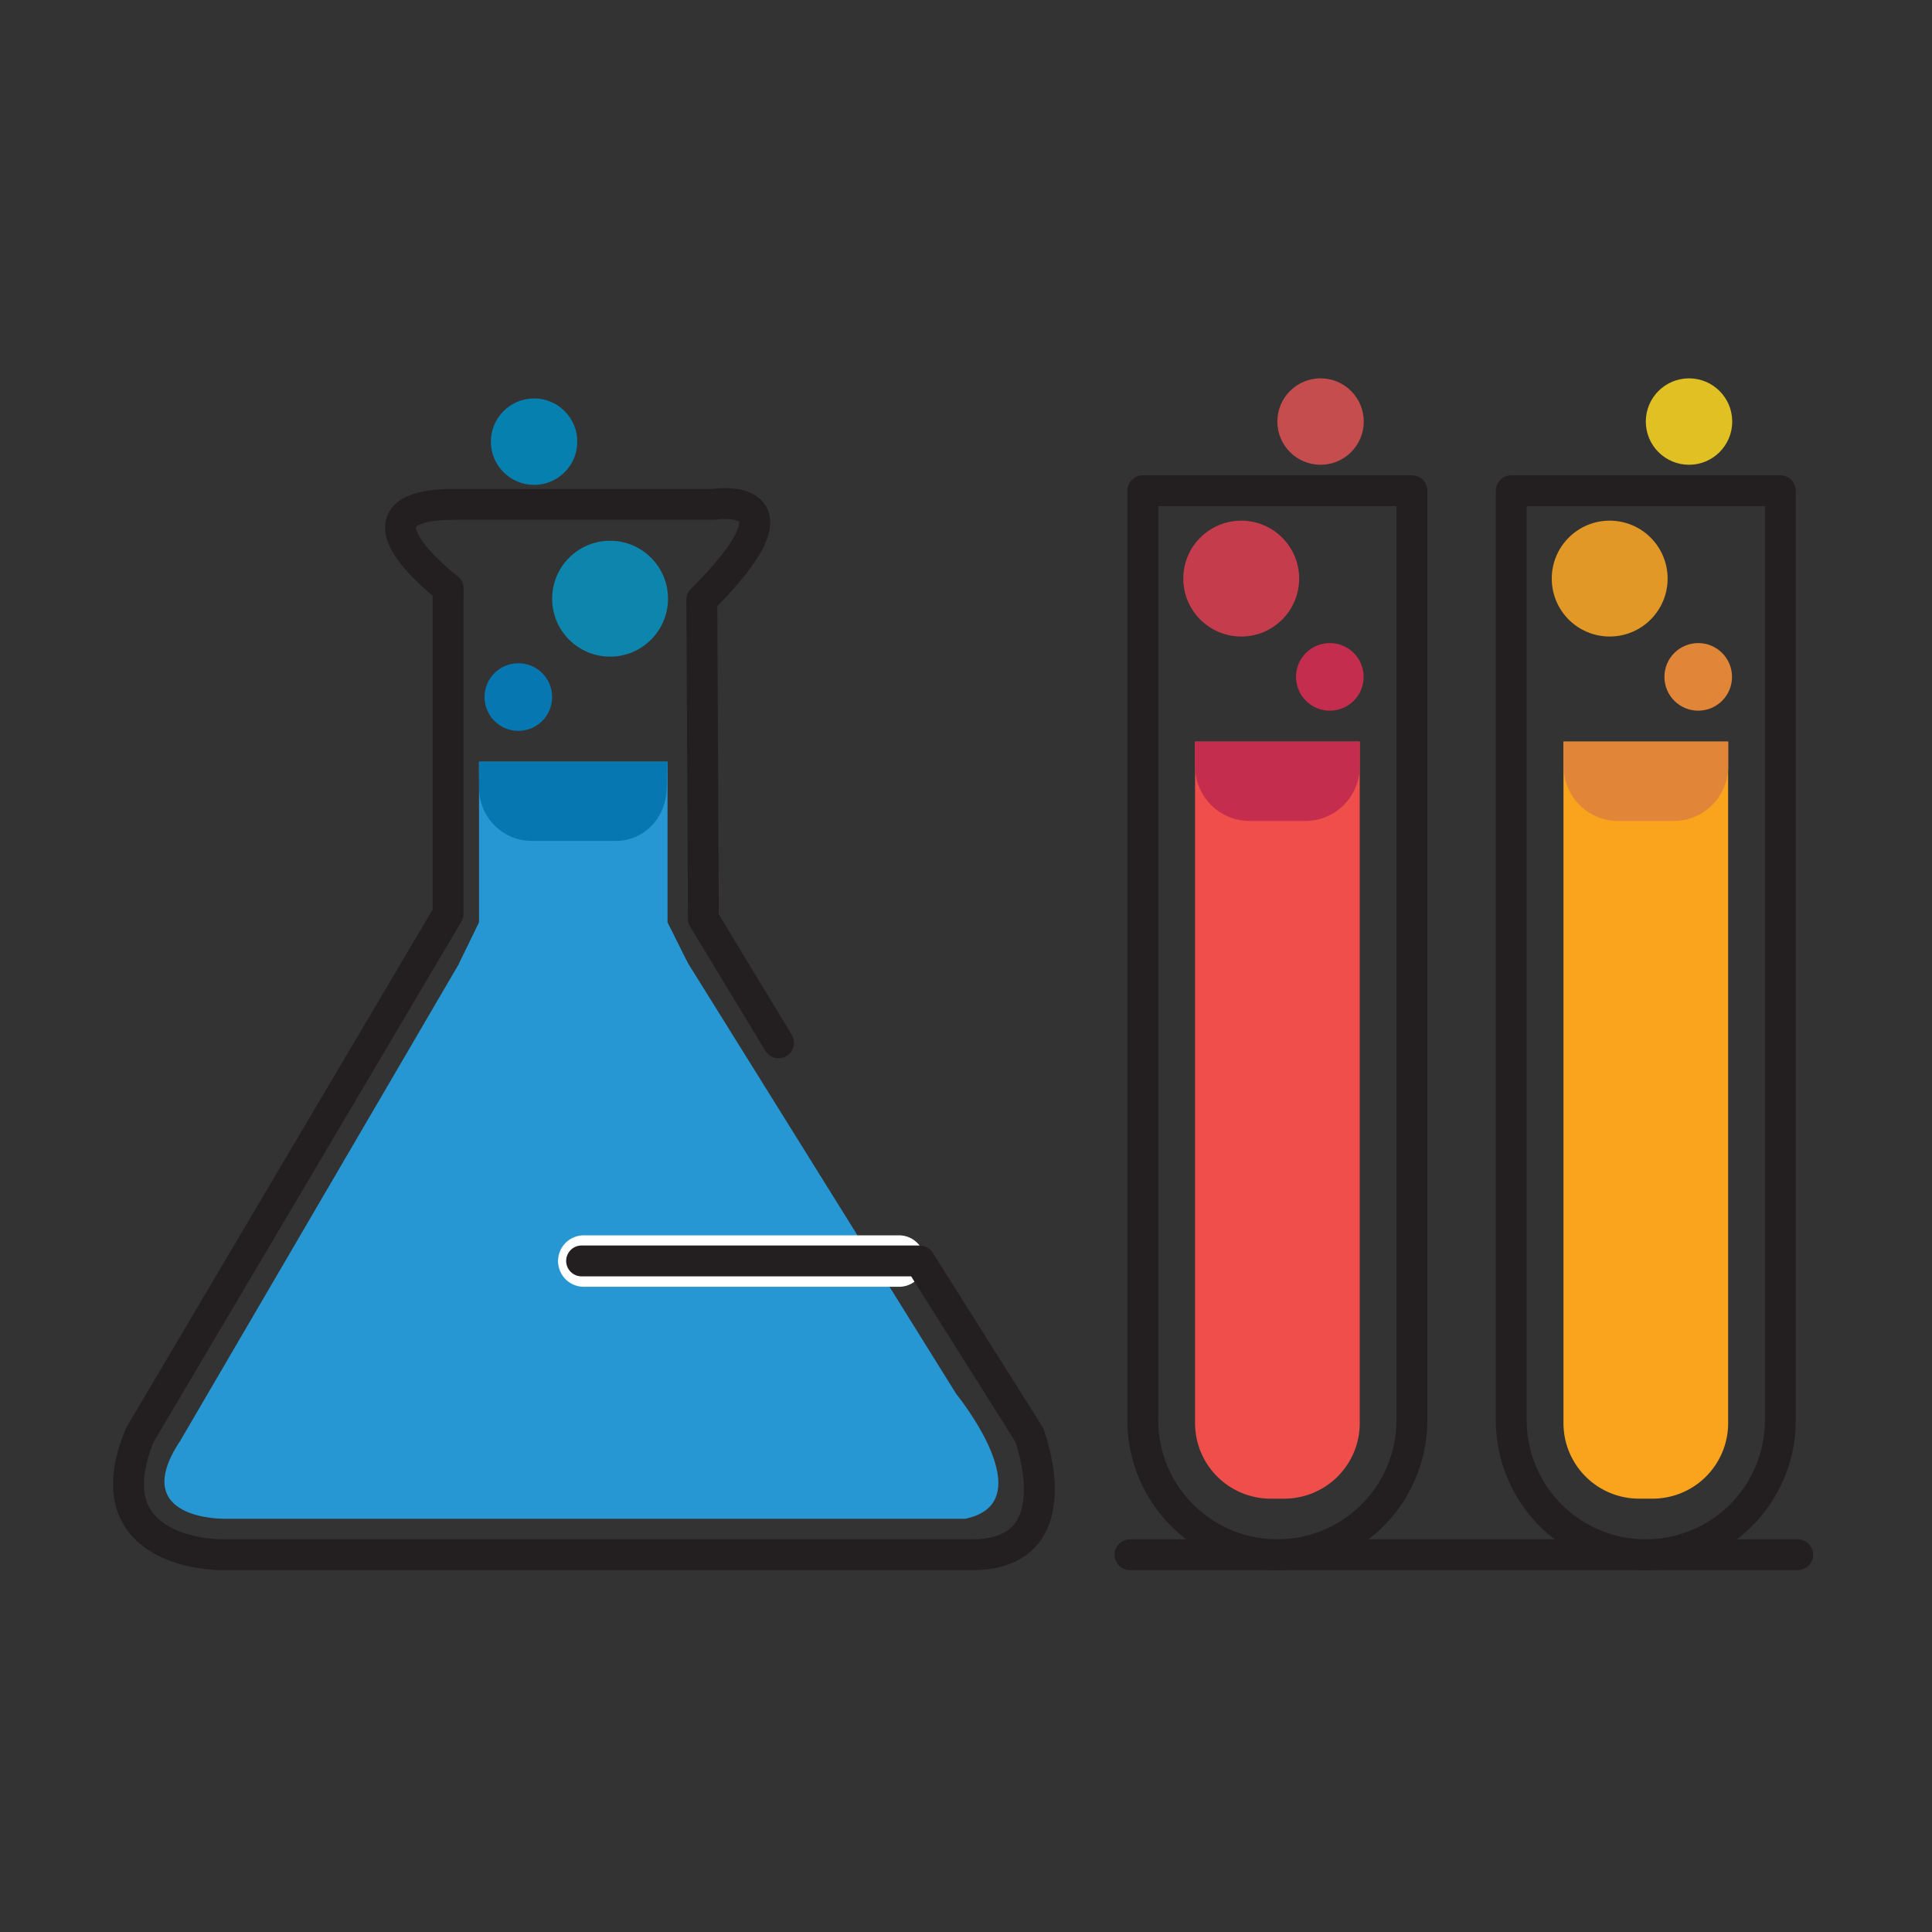 <svg id="Layer_1" data-name="Layer 1" xmlns="http://www.w3.org/2000/svg" viewBox="0 0 283.46 283.46"><rect x="0" y="0" width="283.46" height="283.46" fill="#333333" stroke="none"/><defs><style>.cls-1{fill:#2797d4;}.cls-2{fill:#c54d4d;}.cls-3{fill:#0680ae;}.cls-4,.cls-7{fill:none;stroke-linecap:round;stroke-linejoin:round;}.cls-4{stroke:#231f20;stroke-width:4.53px;}.cls-5{fill:#f04e4b;}.cls-6{fill:#c42d4d;}.cls-7{stroke:#fff;stroke-width:7.55px;}.cls-8{fill:#0777b1;}.cls-9{fill:#c53c4d;}.cls-10{fill:#e0c023;}.cls-11{fill:#faa31d;}.cls-12{fill:#e18538;}.cls-13{fill:#e19826;}.cls-14{fill:#0e85ac;}</style></defs><title>logo QG</title><path class="cls-1" d="M99.72,139.36l40.6,65.19s12.94,15.86,1.3,18.28H32.91s-14.23.22-6.47-11.43l42.07-72Z"/><circle class="cls-2" cx="193.75" cy="61.85" r="6.34"/><circle class="cls-3" cx="78.36" cy="64.8" r="6.34"/><path class="cls-4" d="M167.67,72h39.48a0,0,0,0,1,0,0V208.37a19.74,19.74,0,0,1-19.74,19.74h0a19.74,19.74,0,0,1-19.74-19.74V72A0,0,0,0,1,167.67,72Z"/><path class="cls-5" d="M175.33,108.8H199.5a0,0,0,0,1,0,0v100a11.08,11.08,0,0,1-11.08,11.08h-2a11.08,11.08,0,0,1-11.08-11.08v-100a0,0,0,0,1,0,0Z"/><path class="cls-6" d="M183.35,108.8h8.13a8,8,0,0,1,8,8v3.63a0,0,0,0,1,0,0H175.33a0,0,0,0,1,0,0v-3.63A8,8,0,0,1,183.35,108.8Z" transform="translate(374.83 229.25) rotate(180)"/><line class="cls-7" x1="131.91" y1="185.02" x2="85.65" y2="185.02"/><path class="cls-4" d="M85.33,185h49.6L151,210.5s6.72,17.61-8.38,17.61H32.42s-19.24.11-11.9-17.57l45.22-76.47V86.3S49.43,74,66.69,74h38s14.68-2.35-1.72,14l.23,46.79L114.23,153"/><circle class="cls-6" cx="195.11" cy="99.31" r="4.96"/><circle class="cls-8" cx="76.05" cy="102.27" r="4.96"/><circle class="cls-9" cx="182.11" cy="84.89" r="8.5"/><circle class="cls-10" cx="247.81" cy="61.85" r="6.34"/><path class="cls-4" d="M221.73,72h39.48a0,0,0,0,1,0,0V208.37a19.74,19.74,0,0,1-19.74,19.74h0a19.74,19.74,0,0,1-19.74-19.74V72a0,0,0,0,1,0,0Z"/><path class="cls-11" d="M229.38,108.8h24.17a0,0,0,0,1,0,0v100a11.08,11.08,0,0,1-11.08,11.08h-2a11.08,11.08,0,0,1-11.08-11.08v-100A0,0,0,0,1,229.38,108.8Z"/><path class="cls-12" d="M237.4,108.8h8.13a8,8,0,0,1,8,8v3.63a0,0,0,0,1,0,0H229.38a0,0,0,0,1,0,0v-3.63A8,8,0,0,1,237.4,108.8Z" transform="translate(482.94 229.25) rotate(180)"/><circle class="cls-12" cx="249.16" cy="99.31" r="4.96"/><circle class="cls-13" cx="236.17" cy="84.89" r="8.5"/><circle class="cls-14" cx="89.51" cy="87.84" r="8.5"/><polygon class="cls-1" points="100.92 141.3 97.94 135.32 97.94 111.75 70.28 111.75 70.28 135.32 67.37 141.3 100.92 141.3"/><path class="cls-8" d="M70.26,111.76H97.94l-.11,3.62c0,4.43-3.15,8-7.58,8H78a7.75,7.75,0,0,1-7.7-8Z"/><line class="cls-4" x1="165.8" y1="228.11" x2="263.75" y2="228.11"/></svg>